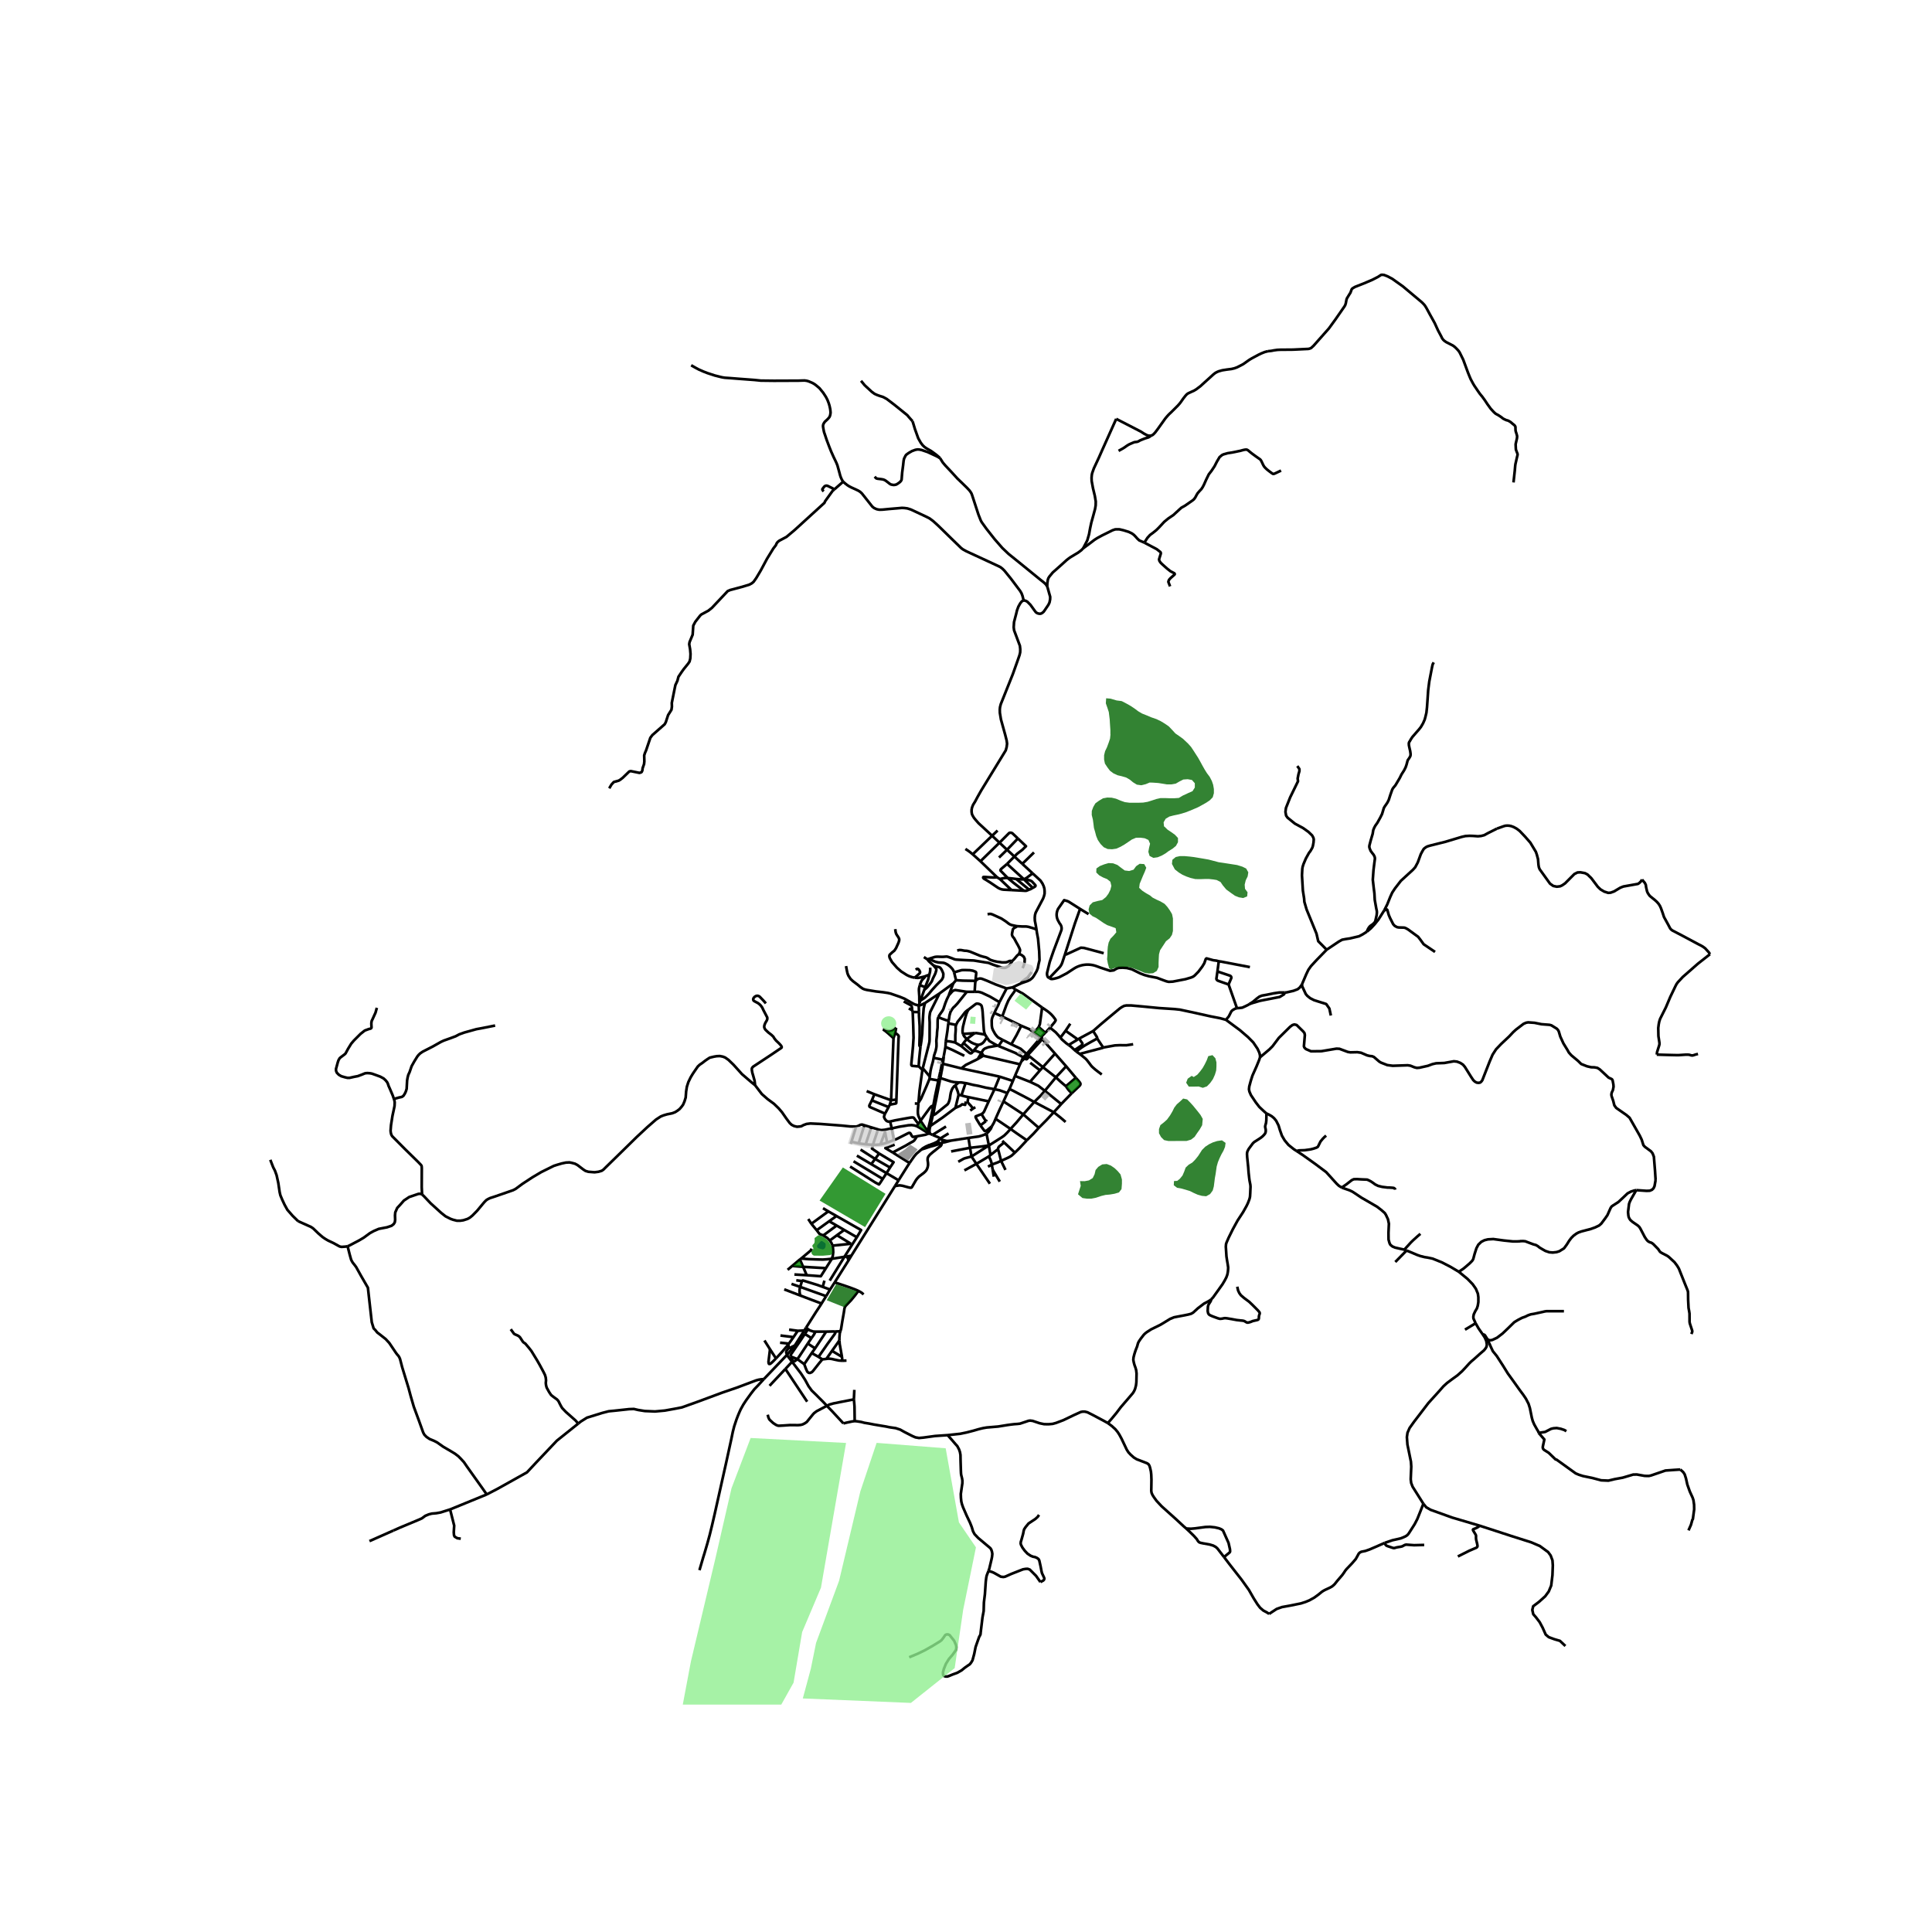 <svg xmlns="http://www.w3.org/2000/svg" width="960" height="960" viewBox="0 0 720 720"><defs><style>*{stroke-linejoin:round;stroke-linecap:butt}</style></defs><g id="figure_1"><path id="patch_1" d="M0 720h720V0H0z" style="fill:#fff"/><g id="axes_1"><path id="patch_2" d="M90 635.245h558V91.955H90z" style="fill:#fff"/><g id="LineCollection_1"><path d="m317.29 467.943-1.052 1.735M317.29 467.943l16.253-25.95M317.29 467.943l-.686.132-.963.166M316.238 469.678l-5.168 8.228M316.238 469.678l-.597-1.437M293.24 504.958l.153-.152M293.24 504.958l1.952 2.546M284.648 513.964l2.638-2.756 5.953-6.25M377.32 367.97l1.142.83M377.32 367.97l-2.182.397M377.32 367.97l3.27-1.541M375.138 368.367l-2.668 5.105M364.382 364.833l.736-.176.573.04.466.145 1.676.651 3.176 1.368 4.129 1.506M389.55 384.87l.646-.69.03-.031.566-.606.524-.56M388.366 375.483l1.96 1.327.718.56.726.665.69.754.677.886.145.242.112.174.015.185-.1.191-.338.529-1.12 1.343-.535.644M395.16 386.726l-.259-.35-.154-.228-1.303-1.437-2.128-1.728M380.126 396.63l-1.875 4.333M380.126 396.63l.565-1.19M380.126 396.63l-13.695-3.183M354.376 425.075l6.543-1.003M354.376 425.075l-.856.096-.538.03-.221-.012-.256-.047-.738-.195-.725-.178M351.043 425.841l1.027-.153 2.306-.613M380.59 366.429l2.333-.812.938-.46.823-.67.423-.549.315-.481.904-1.552.42-1.06.295-1.538.348-1.46-.108-3.278-.432-4.744-.398-2.107-.19-1.356M384.825 325.472l2.958 2.73.726 1.094.45.988.252.88.088 1.016-.016.894-.207.85-.347.948-2.222 4.197-.546 1.049-.246.875-.093.999.039 1.121.277 1.382.323 1.867" clip-path="url(#p527ef6404e)" style="fill:none;stroke:#000"/><path d="m379 345.161 1.892.109 1.654.014.792.138 2.007.608.916.332M407.387 384.233l2.685-2.365 2.7-2.272 3.007-2.504 1.576-1.302.723-.485.854-.449.892-.159 1.769.014 4.014.355 6.368.615 5.715.37 1.992.21 5.714 1.222 5.669 1.266 3.614.702 2.192.6M469.576 394.03l-.015-.752-.23-.94-.693-1.506-1.569-2.33-1.969-1.996-3.022-2.598-5.207-3.856M460.978 375.71l-.754.232-.792.463-.37.296-.207.268-.938 1.845-1.046 1.238M471.968 414.948l-.392-.325-.661-.594-1.616-1.52-1.307-1.693-1.8-2.69-.569-1.318-.169-.84.108-1.07.569-2.113.615-1.939 1.554-3.487.97-2.388.306-.94M616.996 439.757l-.23-3.574-.416-5.122-.492-1.26-.584-.737-2.277-1.679-.554-.622-.63-2.026-.724-1.52-3.799-6.67-1.215-1.042-3.768-2.619-.693-.97-.415-1.664-.63-1.837-.062-.55.123-.652.461-.998.231-1.245-.077-.94-.292-1.49-.246-.362-1.246-.593-3.276-3.054-.893-.565-1.122-.202-1.17-.03-1.538-.346-2.192-.862-1.154-1.135-2.553-2.134-.907-1.028-.484-.883-1.54-2.51-1.152-2.526-.57-1.925-.284-.528-.438-.484-2.016-1.252-.707-.195-2.992-.232-2.607-.521-2.377-.167-.777.138-.938.412-2.845 2.171-1.016.926-1.507 1.607-2.984 2.807-1.892 1.983-1.292 1.997-1.115 2.604-2.715 6.932-.415.557-.454.332-.6.073-.63-.087-.67-.369-.592-.557-.846-1.273-2.284-3.654-.708-.84-1.015-.665-1.23-.463-1.154-.13-3.553.636-3.062.116-1.4.319-1.66.622-3.185.709-.938.072-.907-.231-1.477-.594-1-.159-5.614.188-2.015-.26-2.369-.927-.646-.39-1.954-1.693-.676-.29-.877-.086-.985-.232-2.276-.984-1.354-.203-2.63.058-.908-.145-3.153-1.172-1.107-.057-5.6.94-3.876.043-1.907-.824-.539-.521-.215-.506.354-4.197-.139-.738-.46-.594-2.477-2.43-.846-.189-.708.217-.892.666-4.184 4.124-2.338 3.111-1.215 1.216-3.446 2.909M524.182 466.035l1.938.781 1.953.84 1.278.448 1.569.39 1.06.16 1.923.405 3.446 1.39 3.215 1.663 3.102 1.845M549.923 493.136l-.807-1.765-.054-.63.162-.904.553-1.18.631-1.07.315-.99.216-1.361v-1.809l-.185-1.338-.74-1.792-1.183-1.696-1.93-1.989-3.235-2.655" clip-path="url(#p527ef6404e)" style="fill:none;stroke:#000"/><path d="m609.782 443.534-.846.16-1.076.347-1.308.694-1.508 1.433-1.937 1.809-2.047 1.316-.46.333-.37.55-.446.998-.738 1.665-.785 1.142-1.523 2.04-.8.695-1.446.695-1.599.578-3.569.941-1.061.376-.8.434-1.061.782-.846.853-.785 1.042-.876 1.404-1.031 1.403-1.723 1.071-1.046.333-1.446.16-1.254-.102-1.468-.492-1.046-.593-1.123-.666-.661-.535-.693-.406-.923-.246-2.122-.795-.939-.362-.815-.072-.984.014-.139.058-1.184.058h-1.477l-3.353-.348-3.954-.535-2.014.116-1.292.319-1.17.593-1.107 1.056-.708 1.33-.676 2.114-.523 1.953-.339.564-.277.304-.784.774-1.085.934-1.114.94-1.76 1.194M530.444 560.406l1.075 1.312 1.646.955 8.012 2.883 10.208 3.013M583.376 613.418l-2.028-1.92-2.034-.595-2.14-.783-1.139-.968-1.138-2.55-1.104-2.068-1.336-1.756-1.053-1.213-.356-1.591.325-1.376 2.168-1.633 2.31-2.076 1.322-1.799.92-2.219.457-3.842.141-3.626-.134-1.912-.679-1.81-.936-1.266-3.075-2.253-3.216-1.38-7.414-2.357-11.852-3.856" clip-path="url(#p527ef6404e)" style="fill:none;stroke:#000"/><path d="m543.302 580.05 4.23-2.12 2.691-1.158.285-.246.123-.34-.115-.774-.404-1.656-.05-.51-.008-.402.023-.361-.05-.373-.134-.26-.9-1.487-.077-.275.092-.174.377-.159.462-.166.684-.325.677-.456.177-.239M376.885 389.179l-3.203-1.624M380.595 382.268l-1.763 3.508-1.947 3.403M382.6 392.783l-2.238-1.943-.512-.25-2.965-1.411M428.893 162.354l-.39.026-.542-.027-.506-.163-1.007-.525-1.31-.838-9.16-4.722M403.661 204.344l1.535-2.956.661-2.287.385-2.156.455-2.14.702-2.53.692-2.553.235-1.396.03-1.434-.345-2.091-.692-2.884-.485-2.652-.04-1.212.101-1.133.147-.659.607-1.708 1.927-4.136 1.038-2.356 5.364-11.956" clip-path="url(#p527ef6404e)" style="fill:none;stroke:#000"/><path d="m426.453 202.213-1.876-.817-.708-.652-.677-.767-.622-.644-.754-.55-1.17-.564-1.945-.601-1.492-.348-1.207-.007-.393.015-.976.325-1.362.68-2.538 1.252-1.83.992-1.046.673-1.838 1.404-2.358 1.74M390.277 218.527l.024-1.162.212-1.383.2-.54.389-.611 1.226-1.477 3.485-3.094 1.669-1.52.757-.589.62-.445 1.58-.955 1.311-.782 1.227-.92.684-.705M350.29 170.7l.381.578.665 1.068.954 1.129 2.323 2.467 2.164 2.378 1.942 1.864 1.63 1.592.954 1.02.527.735.216.398.208.532 2.376 7.284.815 2.07.256.535.317.489 1.584 2.2 3.023 3.839 2.892 3.318 2.319 2.207 4.549 3.67 7.356 5.99.833.651.6.5.532.511.57.802" clip-path="url(#p527ef6404e)" style="fill:none;stroke:#000"/><path d="m381.46 223.748.685.114.696.362 1.178 1.185 1.68 2.325.364.456.475.315.447.15.555.081.409-.072.441-.222.535-.444.383-.538 1.405-2.073.408-.862.23-1.166.024-.933-1.098-3.899M373.506 378.824l-.57-.255-1.21-.544-1.159-.506" clip-path="url(#p527ef6404e)" style="fill:none;stroke:#000"/><path d="m373.682 387.555-1.742-.947-.554-.58-.557-.732-.767-1.379-.322-.812-.128-.876-.041-1.866.077-.608.204-.699.715-1.537M372.47 373.472l-.48 1.144-.538.99-.885 1.913M388.245 386.165l1.304-1.294M388.245 386.165l-.423.431M388.245 386.165l.046.956M383.055 393.181l.6.484M383.055 393.181l-.456-.398M383.055 393.181l4.806-5.275.276-.387.154-.398M383.055 393.181l-1.187 1.132M380.69 395.44l.584-.471.594-.656" clip-path="url(#p527ef6404e)" style="fill:none;stroke:#000"/><path d="m381.334 394.024-.43.846-.071.19-.142.38M350.621 424.565l-.254-.243M350.621 424.565h-.293l-.273.1-.218.183-.135.245M351.042 424.77l-.194-.133-.227-.072M351.043 425.841l.097-.09.119-.243.023-.265-.075-.257-.165-.217M349.702 425.093l-.408.396-1.233.595-2.297.882M349.702 425.093l-.028.32.115.301.236.231.114.043M350.939 425.938l.104-.097M333.543 441.993l1.119-.159.5-.08.408.029.807.123 2.085.565.665.144.253.014.216-.028.123-.05.18-.232.743-1.292.704-1.208.422-.579.708-.77 1.892-1.44.646-.644.393-.58.307-.81.154-.802-.023-.796-.147-.999.02-.672.057-.287.193-.415.561-.698 1.042-.898 1.035-.814 1.295-1.038.65-.488.159-.192.1-.21.1-.21.029-.539M350.939 425.938l-.257.112M343.445 428.333l.647-.174.472-.144.954-.326 1.211-.398 1.154-.293 1.361-.42.77-.199.294-.126.374-.203" clip-path="url(#p527ef6404e)" style="fill:none;stroke:#000"/><path d="m350.14 425.988.201.076.341-.014M343.445 428.333l.492-.415 1.196-.697.63-.255M345.764 426.966l2.28-.542 1.031-.207.634-.08.43-.149M378.224 429.548l-4.004-3.768M373.07 432.623l2.347-1.063.853-.427.739-.463 1.215-1.122M382.669 424.954l-2.76 2.945-1.685 1.65M338.969 433.434l.669-1.004 1.008-1.42.823-.991 1.976-1.686M369.618 434.012l.331 1.939M368.18 434.772l.692-.34.746-.42M373.07 432.623l-1.368.616-2.084.773M368.526 430.948l.69 1.49.27.837.132.737M296.207 501.42l-2.814 3.386M296.207 501.42l3.546-5.585M293.993 502.238l.253.079.362-.123 1.6-.774M388.366 375.483l-7.078-5.135-2.826-1.548" clip-path="url(#p527ef6404e)" style="fill:none;stroke:#000"/><path d="m373.506 378.824 1.494-4.129.778-1.814.915-1.512 1.231-1.69.538-.879M360.3 369.627l2.921-.012M353.567 380.352l.275-1.939.378-1.3.525-.872.506-.713.545-.486.965-1.012 3.539-4.403" clip-path="url(#p527ef6404e)" style="fill:none;stroke:#000"/><path d="m353.638 370.865 1.34-1.484.496-.284.557-.14 4.269.67M355.272 366.464l-1.257 3.28-.233.59-.144.531M349.694 379.06l.362-.687.58-.865.5-.68.42-.745.743-2.231.583-1.456.756-1.53M363.221 369.615l1.382.003.646.137.673.217 3.003 1.418 3.545 2.082M387.1 382.766l.433-1.106.833-6.177M380.595 382.268l-.948-.452-.731-.349-.742-.364-.044-.021-.786-.384-1.6-.781-1.362-.665-.876-.428M367.104 385.562l.708 1.109M360.947 376.213l2.671-2.04.347-.149.415.011.512.105.484.239.335.307.161.359.204 1.02.115 1.013.45 6.663.141.884.232.727.09.21" clip-path="url(#p527ef6404e)" style="fill:none;stroke:#000"/><path d="m363.248 384.993.56-.005.959.157 1.184.207 1.153.21M371.735 389.66l.382.16M365.72 392.415l.598-1.018.296-.333.458-.326 1.246-.47 3.417-.607" clip-path="url(#p527ef6404e)" style="fill:none;stroke:#000"/><path d="m367.812 386.67.733 1.073.3.295 2.01 1.16.88.463M393.175 392.656l-4.515 5.04M393.175 392.656l4.153 4.718M388.291 387.12l.126.143.85.964.065.075.088.101.06.07.438.504.14.162.189.212 2.928 3.305M366.431 393.447l-2.045 1.228M365.72 392.415l.488.459.223.573M364.386 394.675l1.334-2.26M358.254 398.151l1.66-1.277 2.243-1.107 2.23-1.092M351.02 396.366l.33.058M351.02 396.366l-.056.308-.197 1.081-.11.592-.223.99M351.356 394.947l-.219.937-.118.482M397.328 397.374l3.6 4.293M397.328 397.374l-3.83 4.109M388.66 397.696l-1.08 1.182M388.66 397.696l-5.004-4.03M388.66 397.696l4.838 3.787M358.254 398.151l-6.904-1.727M358.254 398.151l14.277 3.077M378.251 400.963l-.768 1.875M378.251 400.963l5.618 2.197M372.531 401.228l4.952 1.61M372.531 401.228l-1.907 4.688M393.498 401.483l-4.118 5.033M397.24 404.819l-1.581-1.347-.432-.368-1.73-1.621M383.869 403.16l3.71-4.282M389.38 406.516l-2.418-1.873-3.093-1.483M377.483 402.838l-1.279 3.019M376.204 405.857l-.814 1.5M385.438 410.675l-2.565-1.4-1.777-.94-1.557-.8-2.162-1.143-1.173-.535M395.482 411.439l-4.361-3.538-1.74-1.385M385.438 410.675l2.421-2.402 1.521-1.757M373.977 410.471l1.413-3.113M373.977 410.471l7.377 4.817M371.022 416.937l1.395-3.147 1.56-3.319M385.438 410.675l7.268 3.824M385.438 410.675l-4.084 4.613M395.482 411.439l3.923-4.016M392.706 414.5l2.13-2.323.646-.738M381.354 415.288l5.764 5.018M376.608 420.721l2.254-2.473 2.492-2.96M371.022 416.937l5.586 3.784M369.625 419.76l.787-1.378.61-1.445M382.669 424.954l2.538-2.518 1.911-2.13M392.706 414.5l-2.677 2.88-2.91 2.926M382.669 424.954l-3.734-2.572-1.017-.725-1.31-.936M368.525 426.886l4.784-3.024.923-.658 1.138-1.108 1.238-1.375M367.633 422.402l.892 4.484M360.92 424.072l3.834-.537 1.018-.288 1.095-.377.766-.468" clip-path="url(#p527ef6404e)" style="fill:none;stroke:#000"/><path d="m369.625 419.76-.355.865-.98 1.285-.657.492M360.92 424.072l.576 3.688M368.525 426.886l.587 3.563M368.525 426.886l-6.472 4.108M361.496 427.76l4.312-.493 2.717-.381M361.496 427.76l-7.039 1.342M361.496 427.76l.557 3.234M371.934 428.256l-2.822 2.193M373.07 432.623l-.787-3.138-.35-1.229M374.22 425.78l-1.265.997-.623.5-.295.442-.103.537M369.112 430.449l-.586.499M362.053 430.994l1.817 2.738M357.116 432.961l1.461-.822.588-.333.577-.199 2.311-.613M368.526 430.948l-4.656 2.784M363.87 433.732l5.04 7.401M363.87 433.732l-4.47 2.435M370.367 438.513l-.418-2.562M356.29 365.306l-1.018 1.158M363.538 365.588l-1.073-.071-3.609-.063-2.565-.148M355.573 362.387l.333 1.355.385 1.564M342.389 374.739l-1.586-.453-1.358-.751-2.37-1.353-1.652-.676-3.541-1.228-1.027-.234-1.677-.252-2.699-.304-3.476-.572-.862-.224-.569-.225-.892-.607-1.062-.89-1.737-1.31-.885-.818-.792-1.201-.37-.897-.245-1.13-.288-1.589M350.126 370.233l5.146-3.77M350.126 370.233l-5.362 3.534M343.893 398.095l2.306-9.028.161-.734.073-.956.025-6.357-.09-1.79.061-.705.125-.894.13-.54.27-.525 3.172-6.333M343.036 390.082l.36-2.32.283-2.576.124-2.627.211-4.055.209-2.7.289-1.229.252-.808" clip-path="url(#p527ef6404e)" style="fill:none;stroke:#000"/><path d="m342.389 374.739.31-.042.83-.289 1.235-.64M342.389 374.739l.296-.916M342.389 374.739l.087 2.448M332.68 429.5l6.289 3.934M341.753 423.456l-.638.992-.408.571-.407.333-1.246.68-1.454.861-4.92 2.608" clip-path="url(#p527ef6404e)" style="fill:none;stroke:#000"/><path d="m333.413 426.564-3.46 1.3 2.728 1.637M357.232 408.022l-1.182 4.857M356.031 404.476l.844 2.144.198.665.16.737M358.293 408.232l-.447-.117-.614-.093M358.293 408.232l1.545-4.58M360.874 408.86l-1.218-.252-1.363-.376M368.464 410.446l2.16-4.53M368.464 410.446l-7.59-1.586M365.782 415.197l.36-.256.33-.315.246-.335 1.746-3.845M348.394 412.005l-.584.049M348.394 412.005l.38-1.757 1.464-7.477M347.636 415.637l.277-.916.481-2.716M343.058 417.663l3.337-4.596.665-.753.383-.172.367-.088M347.81 412.054l-.51 2.617-.271 1.251M349.702 402.656l-1.204 5.727-.688 3.671M346.7 419.62l4.713-3.24 4.637-3.501M359.95 410.51l-.265 1.24-1.116-.21-.708.548-1.81.79M347.029 415.922l.607-.285M347.029 415.922l-.315 1.454-.639 2.656-.415 1.536M343.058 417.663l-.824 1.183M343.058 417.663l2.602 3.905M342.268 411.277l-.214 2.542.014 1.056.077.536.122.462.791 1.79M356.031 404.476l-.43.304-.596.748-.356.749-.306.936-.173.919-.176 1.269-.204.757-.299.839-.363.547-4.554 3.673-.938.42M347.636 415.637l-.935 3.982M341.615 419.673l.619-.827M345.505 422.002l-.734-.42-.656-.426-1.247-.789-1.253-.694M332.31 420.527l2.913-.638 2.077-.325 1.192-.203 1.254-.072.908.101.96.283M357.247 403.405l-1.216 1.071M350.449 401.774l2.739.876 1.14.36 1.128.247 1.791.148M359.838 403.651l-1.62-.254-.97.008M370.624 405.916l-3.237-.576-2.751-.665-2.024-.376-2.317-.576-.457-.072M375.39 407.358l-2.799-1.026-1.967-.416M345.66 421.568l-.155.434M345.66 421.568l.453.725M345.505 422.002l.608.291M346.649 422.574l-.381-.208M346.649 422.574l.888.37" clip-path="url(#p527ef6404e)" style="fill:none;stroke:#000"/><path d="m346.649 422.574-.212-.619-.046-.46.065-.831.245-1.045M346.268 422.366l-1.377.52-3.138.57M333.116 424.838l1.054-.368 4.096-2.073.43-.192.22-.022.165.026.126.086.196.257.143.293.223.416.208.26.222.167.316-.014 1.238-.218M385.161 384.705l-.634-.461-.731-.58-.284-.159-2.917-1.237M319.08 419.832l-2.23-.044-3.169-.318-7.921-.608-3.754-.173-1.414.173-1.154.42-.8.434-.616.101-1 .087-1.092-.26-.907-.463-.692-.637-1.246-1.664-1.661-2.388-1.246-1.461-1.723-1.665-2.415-1.78-2.123-1.866-.984-1.274-1.523-2.01M157.29 445.144l.7.648 2.507 2.647 3.95 3.582 1.6 1.266 1.887.951.9.322 1.43.362 1.212.01 1.192-.173 1.569-.503.896-.502.958-.785 1.73-1.766 2.277-2.742.457-.525.677-.676.523-.34.842-.416 1.977-.648 5.672-1.964.923-.315.96-.488 2.643-1.95 3.66-2.394 3.277-1.94 4.676-2.315 1.208-.39 1.788-.521 1.519-.319 1.323-.065.853.163 1.208.326.915.488 2.207 1.678.804.518 1.073.322 2.3.18 1.457-.187 1.196-.355.65-.438.803-.8 11.598-11.355 3.946-3.679 3.246-2.829.953-.622.784-.507 1.016-.42 1.369-.405 1.092-.216.876-.188 1.077-.42.892-.579.754-.58.738-.867.539-.738.523-1.216.446-1.447.17-2.272.276-1.765.554-1.722.838-1.736.792-1.318.554-.824.584-.847.754-1.085.754-.702.93-.622.97-.76 1.007-.702.816-.514 1.591-.376.985-.166 1.176-.05 1.139.23.83.326 1.23.869 1.862 1.794 3.169 3.517 3.43 2.951 1.46 1.187M285.425 373.937l-.996-1.14-1.346-1.396-.42-.231-.422-.084-.442.066-.5.275-.404.412-.2.46.011.25.058.198.135.221.48.286 1.088.568.62.477.476.485.512.745.466.992.591 1.12.523 1 .285.564.008.564-.185.514-.538.905-.316.766-.107.492.015.456.216.514.277.39 1.046.985 1.153.89.685.658.423.702.615.767.977.92.569.6.315.383.177.319.054.23-.077.21-4.145 2.808-2.923 1.925-3.538 2.337-.307.347-.154.333v.506l.176 1.02.377 1.289.47 1.692.207 1.708M129.537 464.443l-.769.13-1.484.106-.611-.12-.42-.203-1.968-1.092-2-.94-1.008-.587-1.046-.709-1.6-1.374-1.968-1.896-.827-.55-.935-.408-3.814-1.712M100.73 432.23l1.09 2.803.638 1.223.622 1.715.631 2.879.5 3.393.273 1.194.642 1.541.927 1.993 1.035 1.878 1.93 2.214 2.069 2.025M524.182 466.035l-.83-.333M524.182 466.035l-4.2 4.276M428.893 162.354l.401-.122.28-.158.26-.212.316-.316.391-.43.992-1.322 2.683-3.76.624-.754.477-.542.477-.49.643-.593 1.707-1.697.804-.806.674-.764.435-.56.928-1.333.738-.932.255-.296.273-.29.319-.249.277-.172 1.384-.637.685-.303.888-.53.813-.617.725-.54 1.543-1.412 2.545-2.29.707-.65.696-.55.573-.331.744-.326 1.362-.381 1.674-.26 1.734-.222 1.108-.26.96-.352 1.378-.693.997-.533 1.1-.782.312-.216.633-.455.58-.364.59-.346 2.471-1.324 1.05-.5 1.189-.477.698-.19.6-.143" clip-path="url(#p527ef6404e)" style="fill:none;stroke:#000"/><path d="m564.036 179.793.477-4.368.162-1.875.08-.578.589-2.602.148-.58.079-.444-.075-.32-.18-.453-.387-1.04-.046-.823-.05-1.084.046-.327.43-1.859.062-.5.013-.403-.07-.298-.14-.535-.253-.76-.115-.493-.04-.807.009-.476-.138-.372-.287-.36-.614-.478-.726-.626-.535-.344-.565-.278-.562-.134-.596-.275-.588-.3-.7-.558-.52-.347-.691-.446-.548-.287-.408-.25-.617-.56-1.158-1.273-1.234-1.704-.94-1.424-.929-1.283-.934-1.143-.777-1.111-1.273-1.882-.5-.843-.865-1.614-.448-1.06-.552-1.372-1.769-4.791-1.35-2.736-.391-.573-.589-.646-.765-.757-.696-.536-2.612-1.344-.618-.441-.462-.436-.369-.509-.35-.729-1.192-2.233-1.22-2.677-.566-1.034-1.129-2.024-1.407-2.595-.335-.548-.316-.476-.397-.444-.475-.488-.427-.393-6.838-5.725-3.937-2.804-1.784-.938-1.239-.485-.54-.058-.313-.021-.317.06-.749.487-.524.319-.933.48-1.026.528-3.089 1.314-3.381 1.337-.776.456-.307.237-.18.275-.43 1.196-.375.57-.713 1.17-.228.368-.174.545-.227 1.245-.206.665-.301.545-3.315 4.78-2.484 3.42-5.736 6.48-.863.79-.184.097-.327.127-.287.086-.396.067-.464.014-5.125.243-4.738.04-1.08.048-.72.1-.56.076-.899.176-.632.076-.653.052M416.855 168.025l1.569-.872.682-.43.645-.464.553-.365.489-.28.5-.227.808-.347.403-.165.18-.066.26-.058.37-.035.386-.045.287-.083.297-.122.492-.288.26-.123.91-.37.804-.311.753-.227.512-.16.343-.182.347-.258.188-.193M483.184 428.932l2.297 1.506 4.692 3.343 4.076 3.053 2.892 3.198.984 1.086.846.795 1.046.666" clip-path="url(#p527ef6404e)" style="fill:none;stroke:#000"/><path d="m523.351 465.702-1.83-.39-1.615-.377-.97-.405-.584-.463-.284-.293-.254-.568-.338-1.237-.031-2.503.154-3.43-.34-1.65-.768-1.649-.446-.694-1.261-1.1-1.57-1.216-5.89-3.415-2.477-1.664-.861-.55-1.015-.491-1.216-.42-1.738-.608M519.937 443.36l-.047-.303-.43-.333-.646-.087-1.138-.072h-.585l-1.108-.145-.846-.101-1.553-.377-1.123-.55-.723-.55-.892-.592-.677-.348-.661-.29-.877-.043-1.139-.043-1.707-.102-1.26.03-.77.361-1.984 1.549-1.754 1.215M549.923 493.136l-3.96 2.388M552.577 497.3l-1.561-2.24-1.093-1.924M552.577 497.3l.746 1.14.577 1.33.208 1.288-.116.803-.346.615-.592.745-1.569 1.346-2.277 2.047-.884.738-.792.774-1.508 1.665-1.138 1.215-1.754 1.562-1.845 1.332-2.015 1.504-1.339 1.216-1.615 1.837-4 4.413-3.044 3.98-2.308 3.009-1.661 2.33-.77 1.764-.23 1.62.2 2.764 1.308 6.381.122 1.866-.122 2.735-.078 1.982.17 1.375.538 1.389 4.001 6.341M516.014 574.993l2.892-.984 1.854-.412 1.26-.297.986-.39.837-.391.6-.398.5-.565 1.508-2.358.777-1.23.961-1.859 1.162-2.893 1.093-2.81M369.734 311.456l-5.06-4.675-1.18-1.35-.53-.661-.514-.858-.254-.597-.11-.793.002-.733.144-.794.408-1.058.739-1.19.862-1.628 1.37-2.435 8.612-14.08.594-.973.338-1.252.154-1.237-.16-1.174-.544-2.158-1.576-5.676-.407-2.481-.025-1.253.09-.885.271-1.072 4.477-11.182 1.747-4.903.775-2.234.236-1.037.025-1.16-.134-1.259-1.053-2.816-1.105-2.943-.146-1.114.12-1.96.849-3.258.267-1.129.51-1.371.666-1.197.596-.758.671-.374M314.208 179.518l.775.657.74.586.677.44.846.445 1.68.756.931.449.68.42.674.625 3.838 4.856.634.536.819.391.439.137.734.134 1.158-.022 2.564-.246 3.15-.264 1.565-.141.953.05 1.093.146 1.292.405 2.457 1.143 3.103 1.458 1.416.717 1.365 1.02 1.884 1.719 4.941 4.827 3.58 3.481.66.495 1.333.732 11.851 5.486.827.423.754.59.715.72 2.365 2.912 3.469 4.61.523.89.345.912.293 1.144.128.59M215.497 530.526l.99-.791 2.263-1.414 5.715-1.768 2.379-.613 2.263-.217 5.358-.581 1.753-.058 1.615.376 2.446.39 3.83.16 3.66-.333 3.77-.68 2.584-.507 5.752-2.054 9.245-3.43 5.537-1.894 7.153-2.692.946-.246.892-.144 1-.066" clip-path="url(#p527ef6404e)" style="fill:none;stroke:#000"/><path d="m260.668 585.159.115-.393 1.346-4.586.37-1.172 1.099-3.748.87-3.168.883-3.603.962-4.145 2.192-9.802 2.122-9.477 1.939-8.876.53-2.576.53-2.083.832-2.51.469-1.23.5-1.215.592-1.325.984-1.78 1.077-1.642 1.792-2.481 1.284-1.65 1.462-1.518 2.03-2.215M308.153 523.907l1.93 1.987 2.306 2.489 1.923 2.083M318.52 529.598l-1.024.152-.892.195-.984.203-1.308.318M181.39 556.932l3.951-2.056 11.047-6.17 3.299-3.535 7.825-8.262 7.985-6.383M190.334 495.365l1.196 1.649.156.13.188.107 1.18.523.457.322.303.318 1.035 1.588.261.271.68.463 1.341 1.583.923 1.183 2.067 3.384 1.042 1.819 1.37 2.55.576 1.172.273.952.107 1.005-.084.995.065.678.143.662.15.461.892 1.617.734 1.082.85.68 1.311.948.396.419.266.387.28.583.543 1.056.465.778 1.407 1.472 1.662 1.472 1.869 1.65 1.06 1.202M181.39 556.932l-13.655 5.593M129.537 464.443l.793 3.133.515 1.838.23.477.347.608.842 1.067.465.633 1.792 3.22 2.592 4.485.338 3.053 1.096 9.789.7 2.311.6.59.742.925 1.1.843 2.065 1.629 1.311 1.425 2.527 3.747.458.597.434.477.32.518.276.633.808 3.093 1.192 3.903 1.177 3.848.784 2.93 1.177 4.044 1.884 5.108 1.615 4.503.446.82.788.808 1.185.792 1.638.68 1.096.56 2.33 1.64 2.704 1.581 1.665 1.008 1.246.948.93.94 1.146 1.244 1.1 1.607 2.907 4.087 2.796 3.924 1.696 2.423M146.65 570.357l2.367-1.05 6.904-2.886 1.304-.577 1.266-.938 1.304-.542 1.112-.288 1.688-.145 1.612-.288 3.528-1.118M171.722 573.424l-1.292-.174-.985-.579-.246-.52-.092-1.1.154-2.517-1.526-6.01M402.158 387.074l1.204-.67 2.28-1.223 1.745-.948M408.818 386.922l.046-.188-.05-.196-.133-.241-1.294-2.064M400.459 391.317l.564-.347 1.611-1.086.462-.346.254-.334.052-.179-.036-.214-1.208-1.737M401.67 387.376l.054-.034.434-.268M381.334 394.024l.534.29M372.117 389.82l6.24 2.573 2.917 1.599.06.032M381.334 394.024l1.265-1.241M387.822 386.596l-1.102 1.4-4.12 4.787M389.55 384.87l-2.45-2.104M385.161 384.705l1.014-.9.083-.075.3-.294.542-.67M400.929 401.667l-3.689 3.152M399.405 407.423l2.745-2.611.362-.398.115-.24.038-.31-.177-.377-.369-.47-1.19-1.35M342.987 372.888l1.496-4.066M342.987 372.888l-.302.935M347.884 359.786l.853.36 1.05.228.376.112.292.235.293.377.245.433.397.869.173.532-.073 1.129-.216.517-.23.427-.27.333-.303.286-1.527 1.538-1.607 1.772-1.112 1.331-.803.821-.85.79-.754.502-.83.51M344.78 367.885l-.297.937M344.78 367.885l-2.004-.76M346.318 363.29l-.442 1.83-1.096 2.765M346.643 360.61l.027.878-.08.728-.272 1.074M344.784 363.84l.685-.296.849-.254M342.776 367.125l.13-.394.436-1.037.293-.48.956-.99.193-.383M340.86 364.351l1.201.097.68-.11 1.142-.25.9-.247" clip-path="url(#p527ef6404e)" style="fill:none;stroke:#000"/><path d="m333.63 346.254.136 1.027.192.68.423.728.225.286.414.723.073.293.02.325-.097.482-.215.618-.485 1.067-.392.869-.62.926-.826.666-.742.687-.177.188-.099.202-.024.272.008.228.157.561.813 1.44 1.833 2.102 1.553 1.382 2.12 1.353.85.412 1.057.367 1.034.213M341.253 361.406l.408-.304.285-.066.196.087.257.21.27.423.172.326.054.246-.065.213-.177.25-.934.857-.858.703M342.362 397.355l1.383 1.375M343.036 390.082l-.09.803-.169 1.546-.247 2.43-.168 2.494M340.139 377.13l.09 2.263.1 2.75.122 4.62-.203 3.17-.304 3.285-.304 3.055-.025.554.044.143.095.136.169.112.407.029 1.502.137.53-.03M343.745 398.73l.148-.635M342.3 410.901l.366-4.372 1.08-7.8" clip-path="url(#p527ef6404e)" style="fill:none;stroke:#000"/><path d="m342.476 377.187.001 1.317.249 3.898.009 3.396-.102 3.667.047.297.15.218.206.102M345.595 357.52l.555.72 1.734 1.546M344.483 368.822l.674-.51.615-.64.853-1.068.627-.882.416-1.064.634-1.288.304-.666.334-1.143-.004-.293-.077-.286-.318-.445-.657-.75M345.595 357.52l.5-.157M345.595 357.52l-1.29-.854M376.99 358.395l.01.131-.041.13-.4.55-.662.788-.688.417-.354.195-.377.094h-.576l-.597-.084-.757-.278-2.427-.814-1.75-.698-1.484-.22-3.96-.652-2.92-.127-2.084-.112-1.565-.094-.515-.083-.52-.195-.656-.272-1.37-.48-.496-.11-.403.03-.916.072-.911-.007-1.273-.04-.804.065-1.526.47-.874.292" clip-path="url(#p527ef6404e)" style="fill:none;stroke:#000"/><path d="m355.573 362.387-.18-.507-.388-.673-.435-.507-.565-.572-.796-.597-.961-.52-.608-.196-1.015-.073-.92-.061-1.141-.271-.839-.369-1.63-.678M363.538 365.588l.844-.755M363.538 365.588l.06-.832M363.221 369.615l.194-3.047.123-.98M364.382 364.833l-.784-.077M376.99 358.395l-.043-.126-.123-.12-.048-.027-.081-.016-.242-.008-.277.062-.314.12-.492.229-.496.125-1.384.03-.877-.135-1.042-.123-1.177-.271-1.119-.347-.488-.247-.6-.405-.447-.231-.41-.156-1.02-.242-1.011-.3-2.65-1.093-1.141-.47-.95-.254-.431-.061-.693-.03-1.276-.238-.677-.007-.764.188M355.573 362.387l1.552-.49 1.295-.357.7-.03.774.01 1.536.045 1.116.18.976.38.204.188.062.198.013.269-.203 1.976M346.392 402.089l3.31.567M342.3 410.901l.937-1.43.754-1.735 1.336-3.063 1.065-2.584M346.5 401.214l-.047.362-.06.513M349.702 402.656l.536.115M349.702 402.656l.232-1.033M346.5 401.214l-2.607-3.12M347.948 394.222l-.278 1.4-.596 2.134-.303 1.393-.27 2.065M342.3 410.901l-.032.376M347.948 394.222l.17-.908.553-1.631.262-1.202.073-.644-.008-1.157-.046-.576.027-.593.195-1.777.043-1.07.196-1.722.016-2.149.007-.499.066-.666.192-.568M353.567 380.352l-1.127-.203-.416-.18-.842-.28-1.488-.629M353.567 380.352l-.163 1.035M355.926 388.505l2.345 1.364M356.304 381.95l-.077.246-.03.233-.058.303.004.261.027.593-.05.878-.108 1.353v2.095l-.086.593M352.483 387.995l1.191.074 1.108.189 1.144.247M358.271 389.869l.804-1.161M362.595 391.838l-.347.469-.152.135-.17.086-.201.02-.196-.048-.273-.148-1.393-1.132-1.592-1.351M364.634 389.391l-2.039 2.447M360.252 387.247l1.007.765.725.482.901.432 1.043.365.706.1M367.812 386.67l-.28.311-.848 1.263-.53.533-.528.311-.554.214-.438.09M360.252 387.247l-1.177 1.46M360.252 387.247l2.996-2.254M358.902 385.328l.175.41.215.391.229.297.731.821M356.304 381.95l.571-1.158 1.37-1.707 1.318-1.729.337-.362.498-.397.55-.384" clip-path="url(#p527ef6404e)" style="fill:none;stroke:#000"/><path d="m358.902 385.328-.081-.192-.09-.454-.02-.607.055-.648.108-.801.336-1.347.353-1.43.565-1.944.477-1.13.342-.562M358.902 385.328l2.993-.212 1.353-.123M387.822 386.596l-1.429-1.015-.3-.213-.49-.348-.404-.288-.038-.027M352.34 390.149l-.624 3.427M352.34 390.149l.143-2.154M359.386 393.464l-1.236-.599-3.148-1.55-2.663-1.166M339.94 376.512l.199.617M339.94 376.512l-1.246-.721M336.787 373.186l1.582.86.8.427.354.188.153.195.17.514.094 1.142M342.776 367.125l-.292 1.22-.035.708.062.995.088 1.288.004 1.639.082.848M319.08 419.832l-1.769 5.65M322.126 419.347l-.792-.246-.431.03-.361.1-.546.29-.37.152-.545.159M317.046 426.29l.265-.808M317.311 425.483l2.685.614M322.126 419.347l-2.13 6.75M322.126 419.347l2.592.788M322.603 426.452l-1.407-.174-1.2-.18M322.603 426.452l2.115-6.317M325.31 426.625l-1.377-.072-1.33-.1M324.718 420.135l2.5.753M327.218 420.888l-1.908 5.737M329.717 421.033l-1.207.123-.816-.116-.476-.152M328.094 426.503l-1.63.13-1.154-.008M327.633 429.882l-2.671-1.826.348-1.43M328.094 426.503l1.739-4.633M330.61 425.83l-1.331.383-1.185.29M329.833 421.87l-.116-.837M329.833 421.87l.776 3.96M330.61 425.83l2.506-.992M332.31 420.527l-1.24.224-1.353.282M332.31 420.527l.806 4.311M331.711 417.953l.357 1.441.243 1.133M384.435 362.282l-1.446 1.96-1.974 1.44-.223.289-.123.246-.078.212M362.595 391.838l.6-.188.32-.029.296.047 1.91.747M350.449 401.774l.44-2.354M350.449 401.774l-.515-.151M350.449 401.774l-.21.997M347.948 394.222l3.408.725M362.616 413.126l-.847-1.094-.72-.749-.384-.478-.038-.216.028-.422.22-1.307M362.616 413.126l.87-.507M362.616 413.126l-1.046.752M365.782 415.197l1.613 2.645M365.364 419.412l-1.376-2.24-.385-.77-.021-.093-.002-.149.013-.06.037-.069 2.152-.834M334.886 439.86l3.371-5.357.712-1.069M306.166 485.782l1.712-2.75M300.43 494.742l3.7-5.846 1.537-2.314.499-.8M298.184 482.776l4.523 1.722 3.459 1.284M292.262 480.512l5.922 2.264" clip-path="url(#p527ef6404e)" style="fill:none;stroke:#000"/><path d="m298.207 479.582-.185.704-.06.631.015.55.207 1.31M298.876 477.417l-.669 2.165M298.876 477.417l-2.129-.287M306.597 479.577l-1.945-.708-5.286-1.632-.152-.04-.16.03-.178.19M309.343 480.577l-1.465 2.455M309.343 480.577l1.727-2.671M309.343 480.577l-2.746-1M298.207 479.582l4.9 1.758 4.771 1.692M298.207 479.582l-3.242-1.11M319.91 481.062l-1.422-.594-1.754-.658-2.284-.789-3.38-1.115M319.91 481.062l.855.492.361.224.27.21.415.434" clip-path="url(#p527ef6404e)" style="fill:none;stroke:#000"/><path d="m313.185 496.122.266-.873.41-2.59.597-3.393.246-1.62.161-.522.224-.369.353-.398 1.77-1.845 1.522-1.866 1.177-1.584M313.927 507.114l-.146-1.455M313.927 507.114l1.539-.08M307.952 506.426l.645-.087.678.015.753.101 1.085.253 1.492.311 1.322.095M307.952 506.426l-1.485.174M307.952 506.426l2.114-2.994M306.467 506.6l-1.43-.94M299.715 508.372l.584 1.57.546 1.244.492.413.523.058.638-.26.416-.377 2.377-3.016 1.176-1.404M299.715 508.372l-2.57-1.873M302.506 504.242l-1.968 2.93-.823 1.2M307.89 496.262h-4.015M307.89 496.262l-4.138 6.243M311.3 496.211l-.322.011-.373-.026-2.715.066M295.192 507.504l.448-.119M295.192 507.504l-2.504 2.662M308.153 523.907l-1.378-1.47-1.823-1.81-.669-.686-1.785-1.73-1.168-1.606-1.323-2.43-1.523-2.345-3.292-4.326M302.414 498.678l.877-1.244.3-.521.284-.651M301.122 495.365l.715.448 1.246.405.792.044M300.43 494.742l.692.623M299.753 495.835l.277-.463.4-.63M305.037 505.66l-2.53-1.418M311.3 496.211l.013.369-.058.282-.289.442-2.615 3.588-3.314 4.767M302.506 504.242l1.246-1.737M297.146 506.499l-2.477-.984M301.03 500.696l-3.285 5-.6.803M295.64 507.385l.598-.141.908-.745M301.122 495.365l-1.174 1.767M312.835 499.524l-2.769 3.908M313.781 505.66l-.853-4.776-.093-1.36" clip-path="url(#p527ef6404e)" style="fill:none;stroke:#000"/><path d="m313.185 496.122-.227.748-.138 1.635.015 1.02M310.066 503.432l3.715 2.227M303.752 502.505l-2.722-1.809M301.03 500.696l1.384-2.018M293.792 501.058l.207-.332M289.186 506.245l2.107-2.271 2.5-2.916" clip-path="url(#p527ef6404e)" style="fill:none;stroke:#000"/><path d="m293.993 502.238-.131-.269-.008-.397-.062-.514M297.311 495.95l2.442-.115M297.311 495.95l-3.245-.434M295.715 498.316l.977-1.461.62-.905M295.715 498.316l-1.716 2.41M295.715 498.316l-4.864-.616M294 500.726l-3.295-.349M293.993 502.238l-.9 1.244-.108.434.115.448.293.442M284.883 499.553l2.08 3.285M286.963 502.838l.466.715 1.757 2.692" clip-path="url(#p527ef6404e)" style="fill:none;stroke:#000"/><path d="m286.963 502.838-.239 1.939-.33 2.713.077.593.138.217.338.014.462-.318.846-.796.93-.955M369.95 435.95l2.648 4.402M374.22 425.78l-.707-.608M373.07 432.623l1.643 3.373M395.16 386.726l1.945-2.594M398.25 389.443l-.991-.738-.654-.579-.746-.644-.7-.756M397.105 384.132l1.388-2.082.38-.543M378.031 319.202l2.954 2.725M378.031 319.202l-2.724 2.753M375.288 316.679l.56.507 2.183 2.016" clip-path="url(#p527ef6404e)" style="fill:none;stroke:#000"/><path d="m379.34 312.478 3.02 2.885-.576.547-.22.222-.211.212-.305.306-2.028 1.564-.989.988M381.52 331.942l-4.552-.24M383.515 331.55l-1.002.4-.486.031-.507-.039" clip-path="url(#p527ef6404e)" style="fill:none;stroke:#000"/><path d="m375.574 327.22 2.119 1.762 3.827 2.96M375.307 321.955l-2.211 1.89-.148.198-.1.17-.02.145.054.127 2.692 2.734M378.7 327.57l-1.222-.152-1.904-.199M372.624 327.58l1.32-.295.919-.113.711.047M381.6 327.694l3.277 3.184M381.6 327.694l-6.293-5.74M381.6 327.694l.182-.098M378.7 327.57l2.061.167.839-.043M384.825 325.472l-3.84-3.545M381.782 327.596l.763-.408 2.28-1.716M383.515 331.55l.515-.188.847-.484M381.782 327.596l1.606.398.596.167.562.303 1.272 1.37.081.171-.001.149-.08.141-.103.107-.339.215-.499.261M376.968 331.703l-4.344-4.122M371.586 326.942l-1.374.08-2.202-.132-.715-.058-.443-.01-.28.007-.12.025-.069.116.016.149.119.162.212.21.773.438 1.664 1.056 2.093 1.415.775.516.624.305.608.21.656.112 3.045.16M371.586 326.942l-6.194-5.983M371.586 326.942l1.038.639M371.767 309.516l-2.033 1.94M369.734 311.456l2.745 2.594M369.734 311.456l-7.227 6.924M362.507 318.38l2.885 2.579M359.78 316.376l.812.525.858.608 1.057.87M365.392 320.959l7.087-6.91M372.48 314.05l2.808 2.629M379.34 312.478l-2.053-1.943-.255-.137-.225-.053-.266-.013-.294.024-.198.114-3.57 3.58M375.288 316.679l-2.982 2.897M375.288 316.679l4.052-4.2M373.682 387.555l-1.565 2.265M402.36 392.766l-1.28-.915M410.595 400.434l-1.154-.869-1.18-.904-.927-.81-.435-.405-.442-.54-.477-.654-.715-.93-.308-.373-.365-.387-.562-.462-.842-.692-.829-.642M411.125 390.38l-.215.144-8.55 2.242M388.291 387.12l-.469-.524M340.139 377.13l2.337.057M331.711 417.953l1.805-.422 3.715-.68 1.869-.326.723-.087.353.008.22.04.188.13 1.65 2.23M329.84 415.022l-.358.908-.034.364.173.405.226.421.323.382.247.26.584.218h.316l.394-.027M329.083 383.646l.434.044.833.338.948.143.95-.134.86-.401.84-.618" clip-path="url(#p527ef6404e)" style="fill:none;stroke:#000"/><path d="m333.948 383.018-.84.618-.86.4-.95.135-.948-.143-.833-.338-.434-.044" clip-path="url(#p527ef6404e)" style="fill:none;stroke:#000"/><path d="m333.63 384.942.17-1.005.148-.92M332.978 386.897l-.898 23.123M332.978 386.897l.653-1.955M329.083 383.646l.872.587 1.008.847 1.069.955.946.862M334.063 409.781l.788-22.67.076-.851-.038-.214-.111-.177-.247-.26-.253-.21-.647-.457M334.063 409.781l-1.983.239M331.592 411.69l1.82-.361.237-.037.177-.048.135-.08.05-.074.01-.181.042-1.128M332.08 410.02l-.488 1.67M332.08 410.02l-6.216-2.227M322.973 406.622l2.89 1.171M331.153 412.578l.44-.888M331.153 412.578l-1.312 2.444M331.153 412.578l-6.238-2.505M324.915 410.073l.949-2.28M329.84 415.022l-5.664-2.47-.15-.133-.05-.199-.007-.24.946-1.907M359.075 388.708l3.52 3.13M353.404 381.387l2.9.563M352.483 387.995l.583-3.736.338-2.872M400.459 391.317l.622.534M398.25 389.443l.851.603 1.358 1.271M408.818 386.922l-.204.224-.404.25-.484.274-1.077.58-1.838 1.048-.983.6-1.087.721-.73.568-.93.664M401.67 387.376l-.524.324-.95.567-1.945 1.176M340.1 157.017l.861 2.851 1.246 3.478.942 1.654.7.92.7.665.82.557 1.603.916.769.553 1.153.85.658.55.738.688" clip-path="url(#p527ef6404e)" style="fill:none;stroke:#000"/><path d="m325.956 177.636.567.624.533.15 1.405.164.712.126.444.18.408.222.442.329 1.165.905.411.22.558.12.483.066.479-.066.447-.103.514-.297.55-.394.287-.218.237-.238.308-.426.094-.285.046-.549.06-.8.11-1.315.338-2.59.2-1.814.177-.76.535-1.07.288-.37.873-.633 1.246-.717 1.23-.452.793-.148.623.025.95.185 2.226.76 3.29 1.525 1.305.707M320.876 141.916l1.373 1.662 1.238 1.143 1.438 1.324.993.724.963.434.982.355 1.125.344.4.19 1.067.584 2.8 2.124 4.591 3.706.37.32.269.35 1.615 1.841M310.961 182.353l.582-.497 2.665-2.338" clip-path="url(#p527ef6404e)" style="fill:none;stroke:#000"/><path d="m257.572 136.127 1.654.937 1.188.633 1.896.832 1.342.514 2.7.887 2.38.597.62.128.775.118 2.008.14 3.222.254 5.807.434 2.36.24 4.893.058 9.106-.037 1.536-.05.773-.017.7.093.47.108.507.174 1.274.546.758.438.6.449 1.234 1.038 1.415 1.73 1.023 1.578.55 1.068.49 1.264.275.921.246 1.122.087.606.067.849-.1.713-.138.531-.197.42-.507.619-.5.485-.715.651-.32.489-.205.374-.114.431-.015.454.193 1.19.2.938.348.996.601 1.817 1.046 2.77.63 1.578.899 2.016.644 1.33.37.786.306.746.12.296.561 2.024.472 1.764.253.727.373.827.475.767M477.418 175.37l-2.34 1.103-.332.118-.243.021-.198-.057-.422-.281-.936-.692-.879-.708-.48-.462-.397-.43-.19-.277-.279-.496-.407-.873-.377-.75-.246-.31-.208-.171-1.346-.941-1.454-1.061-.722-.568-.866-.73-.298-.167-.232-.08-.248-.009-.287.028-.323.05-.609.138-.875.246-.75.148-1.03.223-1.347.264-1.557.237-1.603.452-.554.275-.892.753-.977 1.653-.888 1.74-1.146 1.727-.996 1.277-1.011 2.066-.754 1.712-.5.97-.523.789-.63.659-.754.868-.393.666-.461.875-.492.68-.416.355-.63.456-2.25 1.56-1.457.828-2.946 2.707-1.854 1.252-1.545 1.267-1.962 2.12-.961.955-1.238.992-1.115.818-.977 1.07-1.162 1.788M436.06 218.525l-.616-1.577-.021-.241.248-.639.515-.583 1.504-1.33.11-.184-.039-.19-.144-.151-1.435-.75-1.26-.998-1.739-1.55-.646-.628-.446-.66-.154-.564.546-1.787.108-.326.015-.311-.13-.297-1.4-1.107-4.623-2.439M310.961 182.353l-.627-.342-1.644-.821-.42-.172-.384-.033-.385.11-.291.218-.256.305-.453.602-.04.172.04.169.206.299.275.258M227.043 293.793l.839-1.412.876-.955 1.83-.507.516-.31.946-.724 2.468-2.388.562-.123 3.238.659.669-.21.2-.218.215-.557.085-.774.53-1.513.108-.991-.054-2.265.3-.94.408-.934 1.577-4.667.738-1 4.611-4.059.411-.77.866-2.642 1.245-1.986.17-1.169-.043-1.385.9-4.495.438-2.145.754-1.61.392-1.494 1.181-1.76.792-1.106 1.654-2.041.507-.77.277-1.162.08-1.68-.149-1.718-.334-1.896.138-.807 1.142-2.739.234-3.394.77-1.433 1.815-2.323.415-.383 2.63-1.419 1.308-1.045 5.89-6.257.9-.387 4.411-1.175 2.723-.822.958-.514.657-.557.977-1.379 1.67-2.804 2.356-4.396 2.354-3.836.93-1.208.33-.746.37-.478.546-.441 2.723-1.448 3.084-2.59 11.055-10.089.273-.626 2.77-3.839.686-.588M294.67 505.515l.97 1.87M299.948 497.132l-1.687 2.537-3.292 4.79-.292.44-.046.312.038.304M302.414 498.678l-2.466-1.546M311.3 496.211l1.885-.089M412.848 530.33l1.47 1.084 1.33 1.208.861 1.035.638.983.823 1.52 1.946 4.102.607.955.831.896 1.208 1.064 1.069.651 2.86 1.093 1.078.434.523.405.315.6.215.73.3 1.346.115 1.144.07 1.887-.039 2.684-.03 1.44.13.781.354.789.5.788.97 1.346 1.922 2.061 5.576 5.006 2.584 2.41 1.008.868M456.159 580.27l-.372-.488-2.092-2.72-.63-.565-.947-.506-1.346-.405-2.43-.427-.992-.21-.523-.224-.416-.47-.407-.68-.961-1.085-1.723-1.693-1.238-1.157" clip-path="url(#p527ef6404e)" style="fill:none;stroke:#000"/><path d="m456.159 580.27 2.012-1.66.192-.225.062-.267-.062-.803-.523-2.315-1.861-4.167-.2-.448-.57-.434-.907-.39-1.569-.363-1.8-.188-1.722.058-3.784.506-1.6.145-1.745-.08M353.151 534.836l4.691-.506 2.37-.492 2.63-.68 1.892-.55 1.553-.377 1.446-.246 4.261-.361 3.36-.543 1.285-.18 1.315-.153 1.231-.086.93-.109 2.146-.71 1.008-.346.638-.087.939.116 2.614.875 1.67.347 1.684.022 1.476-.138 1.246-.34 2.769-1.049 4.084-1.96 2.4-1.085.73-.13.77.007.96.239 1.962.984 3.976 2.112 1.661.92M451.403 484.216l-.516.398-.722.434-1.47.774-2.291 1.743-1.762 1.614-.769.434-1.015.268-1.407.29-2.646.498-1.277.246-1.461.6-2.984 1.824-.854.485-3.23 1.584-1.707 1.1-.585.47-.492.499-1.046 1.353-.438.63-.354.542-.285.608-.315 1.15-.57 1.447-.438 1.36-.33 1.28-.092.926.192.999.238.89.4 1.1.239.846.146 1.251-.07 3.234-.146 1.216-.346 1.316-.384.854-.447.71-.684.809-3.784 4.398-1.638 2.164-1.884 2.279-1.33 1.49M318.52 529.598l.976.101 1.476.232 1.146.304 1.754.282 1.8.355 2.46.412 2.062.34 1.276.267 2.346.34 1.677.55 1.569.883 2.953 1.505 1.138.492 1.323.23 1.646-.144 4.338-.593 4.691-.318" clip-path="url(#p527ef6404e)" style="fill:none;stroke:#000"/><path d="m368.369 585.455.302-.812.839-3.516.192-.955.115-1.085-.138-.803-.254-.788-.369-.558-1.5-1.258-3.06-2.568-1.316-1.396-.57-1.078-.46-1.54-.646-1.629-1.285-2.706-1.315-3.023-.43-1.237-.231-.984-.131-1.287-.046-1.505.315-2.214.261-1.772.008-.991-.115-.753-.339-1.389-.061-.542-.046-1.013-.054-1.758-.062-1.997-.038-2.083-.185-1.056-.338-.999-.661-1.244-.724-.796-1.2-1.403-1.676-1.881M318.211 521.51l.154 1.57.085 1.143.07 5.375M456.159 580.27l2.18 2.86 4.347 5.557 2.722 3.805 1.8 3.154 1.43 2.256.954 1.245 1.2 1.041 1.307.695.877.564M516.014 574.993l-2.645 1.172-2.93 1.265-1.585.557-1.561.32-.531.288-.407.398-.47.883-.63 1.12-1.33 1.549-2.062 2.155-.515.63-.462.716-.661.926-1.784 2.077-1.054 1.316-.446.427-.57.463-.8.44-1.822.847-.654.362-.523.354-1.323 1.071-1.46 1.056-1.785.998-1.461.608-1.707.55-3.984.81-3.123.564-1.954.695-1.768 1.157-1.031.68" clip-path="url(#p527ef6404e)" style="fill:none;stroke:#000"/><path d="m530.758 575.752-1.515.037-2.277.058-2.422-.174-.477-.036-.431.08-.577.288-.47.26-.537.138-1.546.26-.546.16-.262.08-.346.014-.492-.13-1.761-.594-.47-.21-.292-.325-.323-.665M471.968 414.948l-.015 1.006-.031 1.555-.107.963-.247.89-.084.455.038.362.17.73.022.587-.054.405-.145.434-.316.441-.577.622-.7.572-.769.521-1.138.724-.607.39-.492.464-.7.94-.862 1.172-.446.854-.13.456-.054.564.061 1.158.37 3.632.169 2.221.211 1.906.119.923.323 1.671.054.745-.054 1.129-.046 1.15-.077 1.252-.092.55-.208.702-.507 1.302-.523 1.085-1.27 2.265-2.022 3.09-1.777 3.24-1.538 3.104-.792 1.81-.216.636-.076 1.006.23 3.57.185 1.266.27 1.592.184 1.262-.02.586-.055.788-.087.608-.146.71-.35.983-.6 1.162-.872 1.472-3.5 4.89-.67.695M461.086 479.52l.322 1.418.447.948.6.825 1.223 1.042 1.869 1.396 1.053.999.961.955 1.33 1.345.524.666.062.39-.254.746-.07.44v.53l-.077.368-.207.224-.408.145-1.576.355-.815.332-.847.24-.46.014-.485-.24-.508-.318-.57-.159-.838-.08-1.492-.166-1.784-.332-1.777-.297-.815-.08-.538.08-.492.115-.823.073-.77-.203-2.022-.745-.939-.42-.368-.26-.293-.426-.177-.847.085-1.614.123-.52.177-.39.692-1.072.139-.325.115-.456M308.153 523.907l-3.831 2.016-.962.738-.446.492-2.23 2.749-.7.5-.862.433-.753.195-.946.08-2.984-.029-2.561.174-1.654.087-.431-.066-.646-.282-1.007-.665-.985-.897-.47-.47-.345-.782-.238-.962M318.388 517.965l-.177 3.545M308.153 523.907l.96-.48 1.477-.412 2.676-.536 4.945-.969M300.807 522.364l-8.119-12.198M292.688 510.166l-5.91 6.28M368.369 585.455l-.151.403-.5 1.295-.17.796-.184 1.497-.316 4.651-.3 2.46-.076.716-.085 3.118-.446 2.395-.685 5.693-.038.513-.154.412-.345.594-.585 1.634-.754 2.156-.523 2.618-.63 2.33-.477.81-.508.665-.63.42-1.216.853-1.246 1.013-1.6.911-1.676.608-1.292.535-.723.246-.662-.014-.63-.202-.308-.42-.046-.911.339-1.303.753-1.866 1.107-1.78 1.385-1.62 1.185-1.649.184-.564.03-.666-.107-.723-.707-1.606-1.677-2.112-.615-.275-.57.03-.445.216-.662.969-.754.97-.63.463-2.692 1.649-2.923 1.65-2.6 1.258-3.183 1.33M583.74 533.374l-.738-.448-1.338-.449-1.507-.289-1.216.087-.907.217-2.215 1.143-1.746.26-.685.073M554.365 499.145l1.25 2.846.723 1.549.408.506 1.046 1.288.953 1.476 1.392 2.155 1.784 2.88 2.015 2.785 2.423 3.4 1.292 1.73 1.023 1.512.97 1.887.5 1.6.73 3.61.33 1.178.547 1.281 1.076 1.917.4.644.161.579M626.203 547.65l-2.307.145-3.23.232-5.323 1.823-.86.203-1.539-.029-2.953-.521-1.354.029-3.907 1.157-3.015.55-2.307.55-2.708-.116-3.26-.868-3.508-.723-1.538-.492-1.17-.492-7.167-5.151-.308-.029-2.584-2.489-1.764-1.121-.332-.387-.128-.43.045-.496.356-1.644.192-.899-2.146-2.484M554.365 499.145l.561.267.362.065.427-.032.48-.109 1.7-.795 2.05-1.57 1.815-1.722 1.646-1.606.954-.927 1.4-.839 1.445-.752 1.215-.434 1.046-.52 1-.348 1.292-.217 3.061-.666.862-.202.707-.102h6.445M552.577 497.3l.277.025.261.08.277.206.973 1.534" clip-path="url(#p527ef6404e)" style="fill:none;stroke:#000"/><path d="m387.735 589.582-1.62-2.299-2.339-2.343-.8-.29-.753.03-1 .172-4.353 1.708-2.261 1.012-.677.13-.954-.115-.569-.319-1.954-1.099-.783-.347-1.303-.367M387.214 564.547l-.484.723-.87.796-1.776 1.172-.777.52-1.076 1.31-.546.825-.177.557-.216 1.128-.638 2.3-.23.71-.055.615.123.498.554 1.064.838 1.136 1.023 1.085 1.146.774.877.362.73.137.639.253.538.347.285.297.207.463.47 2.12.308 1.656.2.854.292.622.492 1.049.115.39-.138.413-.285.296-1.048.563M611.935 327.788l-.391.658-.631.63-.485.325-5.445.97-1.138.449-2.354 1.403-1.26.45-.909.071-1.522-.492-1.339-.81-1-.955-2.414-3.199-1.431-1.39-.953-.506-1.708-.304-1.077.058-1.153.58-3.461 3.473-1.077.738-.784.361-1.23.145-1.308-.275-1.216-.854-3.86-5.369-.293-.752-.153-.883-.17-2.142-.446-1.679-.354-1.027-2.06-3.43-1.939-2.214-2.038-2.15-1.1-.839-1.092-.6-.907-.348-.777-.166-.77-.044-.753.066-.677.21-2.392.854" clip-path="url(#p527ef6404e)" style="fill:none;stroke:#000"/><path d="m515.86 339.271 1.124-2.214 1.122-2.793.738-1.621 1.031-1.563 2.184-2.822 4.492-4.11.861-.955.954-1.795 1.138-3.097.6-1.114.508-.854.784-.608.6-.304.97-.29 5.736-1.432 6.03-1.81 1.4-.317 1.569-.087 1.292.043 1.8.13 1.169-.115 1.184-.304 1.307-.724 3.415-1.714M509.385 347.216l-1.585 1.013-1.323.695-3.384.796-1.63.246-1.292.246-1.277.709-4.491 3.01M485.174 366.912l1.615-3.806.8-1.68.968-1.374 2.231-2.416 3.615-3.705M483.46 285.465l.791 1.122v.782l-.338 1.157-.308 1.592.123 1.042-2.922 5.993-1.57 3.965-.184 1.448.246 1.39.554.78 2.707 2.2 3.138 1.709 1.938 1.39 1.354 1.302.461.84.154.636-.092 1.187-.246 1.303-.215.637-.708 1.244-.523.666-1.17 2.113-.86 2.026-.34 1.072-.122.752-.123 2.403.338 5.674.462 2.952.092 1.245.83 2.837 3.691 9.029.647 2.807 3.138 3.17M385.345 317.68l-4.36 4.247M367.702 417.227l-.307.615M367.395 417.842l-2.03 1.57M369.625 419.76l-1.717 1.416-.51.28-.21.055-.168-.028-.123-.043-.14-.165-1.393-1.863M454.593 358.307l.311.021 10.904 2.086M454.593 358.307l-.137.029-.185.081-.123.26-.445 3.358" clip-path="url(#p527ef6404e)" style="fill:none;stroke:#000"/><path d="m457.856 366.883 1.042-2.453-.039-.308-.112-.238-.172-.17-.247-.13-4.625-1.55M457.856 366.883l-3.877-1.36-.43-.246-.247-.435.4-2.807M457.856 366.883l3.122 8.827M478.806 369.86l.6-.01 2.63-.594 1.584-.608.8-.68.754-1.056" clip-path="url(#p527ef6404e)" style="fill:none;stroke:#000"/><path d="m495.971 378.456-.553-2.605-1.17-1.679-4.49-1.417-1.478-.753-1.076-.868-.585-.695-1.293-2.79-.152-.737M465.653 374.173l-.406.264-1.077.535-1.231.557-1.215.145-.746.036M483.184 428.932l-1.056-.693-1.938-1.548-1.43-1.708-1.031-1.75-.739-2.1-.523-1.72-.876-1.737-.792-.963-.87-.73-.907-.521-1.054-.514M391.052 364.495l.584.318.493.03.753-.116.985-.246.861-.29 2.83-1.476 2.646-1.737.59-.352.615-.309.64-.263.66-.215.676-.167.687-.116.695-.067.698-.015.642.03.638.074.631.116.62.16.607.199 1.57.578 3.506 1.158 1.353-.174 1.139-.665.738-.26 1.508-.059 1.538.116 1.815.463 3.2 1.563 1.507.579 1.692.463 2.984.579 2.46.926 1.139.406.8.173 1.544-.087 4.67-.897 2.154-.637.738-.318.585-.434 1.384-1.418 1.415-1.882.769-1.273.554-1.592.277-.203 2.523.695 1.138.144.892.232.398.078M523.351 465.702l2.446-2.677.877-.854 1.615-1.46 1.062-.898M483.184 428.932l.928-.216 2.123-.072 1.477-.202.754-.116 1.03-.26 1.077-.362.507-.275.277-.478.246-.52.508-1.028.815-.984.661-.68.631-.521M509.385 347.216l1.492-1.244 1.476-1.592 1.339-1.679 2.169-3.43" clip-path="url(#p527ef6404e)" style="fill:none;stroke:#000"/><path d="m534.796 354.754-4.246-2.865-1.23-1.708-.83-1.07-3.816-2.779-.892-.492-.492-.145-2.03-.057-.615-.116-.862-.463-.585-.637-1.168-2.315-.493-1.158-.523-1.852-.184-.173-.97.347M534.311 246.857l-.37.673-.207.84-.5 2.56-.592 3.091-.4 3.184-.215 3.17-.231 3.27-.215 1.97-.354 1.482-.293 1.079-.6 1.368-.807 1.382-.738.933-1.262 1.44-1.191 1.375-.554.846-.347.623-.3.463-.107.384.023.68.13.687.355 1.563.13.912.008.391-.023.282-.092.333-.377.673-.546.774-.1.297-.37 1.404-.315.926-.553 1.115-1.008 1.592-.646 1.31-1.607 2.713-.823.991-.347.564-.692 1.933-.63 1.968-.477.963-.485.723-.538.767-.339.6-.192.644-.207.702-.262.862-.638 1.288-1.092 1.968-.785 1.107-.438.832-.33.84-.216 1.36-.708 2.41-.46 1.758-.078.434.023.427.161.543.331.796.647.875.43.529.369.701.115.493.008.361-.215 1.607-.315 2.604-.254 3.56.33 2.931.27 2.15.13 2.445.554 3.133.223 1.028.023.608-.1.955-.276 1.208-.247 1.056-.315.478-.623.608-.585.376-.453.362-.393.47-.423.731-.33.825M397.24 404.819l.819 1.179.469.543.877.882M397.11 418.12l-1.666-1.44-2.738-2.18M408.818 386.922l2.307 3.457M378.7 327.57l4.815 3.98M387.58 398.878l-3.644-2.802M401.67 387.376l-4.565-3.244M379.688 355.656l-.31.156-.416.405-.762.93-.118.152-1.093 1.096M379.688 355.656l.274-.647.17-.68.007-.312-.177-.542-.592-1.194-.647-1.122-.76-1.447-.547-.665-.208-.405-.084-.428.084-.586.247-1.2.16-.334.455-.34.546-.268.384-.325M368.033 340.697l.884-.116.416.029.63.224 3.208 1.462 1.738 1.136.953.745.531.325.57.225.968.217 1.07.217M333.543 441.993l1.343-2.132M381.1 360.805l.469-1.129.27-1.2.045-1.173-.384-.782-.754-.593-.592-.286-.466.014M383.656 393.665l-.753.814-.192.185-.132.083-.14.007-.131-.047-.44-.394M349.934 401.623l.5-2.285M346.268 422.366l-.155-.073M350.434 399.338l.456.082M350.89 399.42l.304-1.626.156-1.37M351.592 394.997l.124-1.421M351.592 394.997l-.236-.05M351.592 394.997l-.242 1.427M351.356 394.947l.36-1.371M319.333 430.671l5.366 3.171M334.886 439.86l-4.509-2.663M324.7 433.842l5.677 3.355M324.7 433.842l1.436-1.94M327.633 429.882l-1.497 2.02M331.695 435.1l1.316-1.982-5.378-3.236M330.377 437.197l-1.407 2.152M330.377 437.197l1.318-2.096M328.97 439.35l-1.092 1.669-.31.392-1.315-.692-9.435-5.983M318.09 432.774l10.88 6.575M320.705 428.42l5.431 3.483M326.136 431.903l5.56 3.198M309.21 477.262l5.48-8.88M317.578 463.809l-.474-.298M317.578 463.809l1.747-2.722M317.578 463.809l-2.888 4.573M308.695 451.444l-1.982-1.167M308.695 451.444l3.033 1.729M308.695 451.444l-6.324 4.621M302.371 456.065l1.989 2.402M302.371 456.065l-1.156-1.776M309.246 462.299l2.66-1.969M310.316 464.21l-.51-1.08-.56-.831M306.805 460.41l1.46.921.981.968M314.615 458.366l-2.825-1.635M314.615 458.366l4.71 2.721M314.615 458.366l-2.71 1.964M311.728 453.173l9.185 5.235-1.588 2.68M309.007 455.12l2.783 1.61M309.007 455.12l2.721-1.947M309.007 455.12l-4.647 3.347M306.805 460.41l-1.384-.554-1.061-1.389M411.125 390.38l4.369-.782 1.846-.086 2.399.028 2.554-.376M350.367 424.322l-.27-.258-.48-.268-.619-.246-1.461-.607M352.552 419.813l-4.646 2.894-.369.236M353.505 422.389l-3.138 1.933M342.268 411.277l-1.345-.03M465.653 374.173l1.254-.814 1.6-1.339.854-.622.885-.355 1.792-.318 2.722-.557 2.061-.304 1.093.014.892-.017" clip-path="url(#p527ef6404e)" style="fill:none;stroke:#000"/><path d="m465.653 374.173 1.334-.445 2.436-.711.8-.174 6.676-1.302 1.66-1.014.247-.666M157.29 445.144l-.454-.214-.473-.036-.446.036-3.407 1.158-1.976 1.31-1.461 1.65-1.039 1.12-.723 1.636-.107 1.121.054 1.686-.131.897-.408.68-.8.622-1.684.565-3.084.593-1.784.767-1.493.81-2.369 1.73-1.753 1.034-3.63 1.903-.585.231M146.798 409.552l.198.592.1.716-.062 1.324-.33 1.592-.439 2.04-.546 3.466-.134 1.7-.035.402.089.745.18.705.33.586 4.708 4.74 4.918 4.822.834.86.312.348.157.231.07.312.042.658-.027 7.05.127 2.703M146.798 409.552l-.417-1.253-1.012-2.377-.553-1.237-.254-.782-.27-.572-.611-.763-.711-.65-1.22-.67-1.726-.633-1.396-.5-.72-.137-.918-.073-.615.039-.381.065-1.089.45-1.553.582-1.4.265-1.692.38-.75.003-.98-.228-1.338-.387-.916-.539-.722-.73-.254-.561-.081-.445.004-.485.127-.448.55-2.016.273-.788.442-.735.311-.26 1.566-1.19.292-.3.946-1.752 1.173-1.903.972-1.136 2.5-2.503 1.576-1.238 1.439-.528.604-.148.28-.12.158-.227.027-.192-.046-.71-.027-.788.13-.85.297-.604 1.13-2.489.5-1.809M146.798 409.552l1.87-.53 1.085-.235.573-.387.535-.817.357-.751.33-1.051.17-3.119.185-1.085.261-1.006.492-1.063.746-2.178.973-1.735 1.165-1.89.48-.59.593-.568.971-.652 3.694-1.887 3.019-1.706 1.086-.508 2.528-.898 1.915-.72 1.33-.71 1.885-.675 2.038-.564 2.442-.684 2.015-.366 4.988-.99M637.27 355.595l-.462-.71-1.338-1.475-.83-.608-.716-.42-1.1-.55-5.737-3.068-3.861-2.018-.47-.362-.346-.412-.676-1.303-1.592-2.887-.215-.644-.262-.803-.669-1.874-.385-.854-.46-.724-.647-.752-.816-.738-1.822-1.476-.423-.558-.346-.535-.285-.637-.354-1.541-.107-.854-.37-.767-1.046-1.237M617.422 393.027l.128-.979.784-2.474.108-.514-.03-.528-.155-1.013-.2-1.296-.023-.426-.053-2.707.184-1.432.185-.94.323-1.014 2.153-4.29 1.646-3.9 1.923-4.009.4-.767.492-.68 1.815-1.954 5.645-4.949 4.522-3.56M609.782 443.534l3.83.26 1.2-.043.861-.362.57-.578.354-.782.4-2.272M630.309 497.144l.308-.709.038-.376-.085-.362-.822-2.495-.1-.587-.008-1.577-.008-1.512-.146-.962-.215-1.129-.154-3.024-.03-2.402-.016-.579-.154-.55-1-2.46-1.645-4.123-.6-1.52-.662-1.1-.97-1.287-2.06-1.91-.646-.47-1.93-.999-.57-.34-.277-.274-.623-.927-1.853-1.888-.423-.31-.339-.182-.546-.152-.638-.383-.446-.463-.73-1.078-1.67-3.198-.369-.565-.584-.549-1.923-1.317-.785-.68-.307-.42-.323-.622-.154-.666-.123-1.316.37-3.01.26-.752.493-1.013 1.938-3.372M617.422 393.027l3.712.106 3.077.072 1.322.015 2.73-.18.862.007.461.05.616.188.354.058.276-.014.462-.13.723-.243.776-.17M396.85 355.754l.524-.072 5.445-2.504 1.154.087 7.337 1.968M391.052 364.495l3.523-3.69.293-.318.268-.338.238-.357.212-.378.18-.391.147-.403.938-2.866" clip-path="url(#p527ef6404e)" style="fill:none;stroke:#000"/><path d="m402.512 338.721-1.923 5.398-3.738 11.635M402.512 338.721l3.153 1.939M391.052 364.495l-.508-.318-.123-.232-.098-.242-.071-.25-.047-.293-.01-.295.025-.295.063-.29.923-3.79 1.43-4.125 2-5.297.938-2.503.05-.318.011-.32-.027-.32-.065-.316-.106-.317-.144-.304-.18-.286-.215-.265-.662-1.187-.182-.443-.136-.457-.09-.467-.043-.473.005-.475.057-.498.11-.49.16-.477.211-.46 2.246-3.227.508.144.584.16.585.246 4.26 2.706M311.79 456.73l-4.985 3.68M317.104 463.511l-6.788.698M317.104 463.511l-5.199-3.18M296.048 474.963l4.589.266M300.637 475.229l-1.34-3.122M307.794 472.61l-1.896 3.004-5.261-.385M299.298 472.107l-1.197-2.75M299.298 472.107l8.496.503M299.298 472.107l-4.075-.325M298.101 469.358l-2.878 2.424M298.101 469.358l.48-.345M307.794 472.61l2.214-3.497M295.223 471.782l-1.703 1.443M298.581 469.013l3.626-3.05.246-.637M310.008 469.113l-1.76.179-1.543.113-2-.038-3.35-.12-2.774-.234M314.69 468.382l-4.682.73M314.69 468.382l.951-.141M310.316 464.21l.15 1.347.047 1.158-.154 1.302-.35 1.096M137.682 574.332l8.968-3.975M626.203 547.65l1.077.956.554.84.492 1.562.492 2.228.923 2.604 1.046 2.287.308.925.246 1.737.03 1.707-.491 3.646-.185.232-.523 1.88-.923 2.084M306.597 479.577l.645-2.32" clip-path="url(#p527ef6404e)" style="fill:none;stroke:#000"/></g><path id="PatchCollection_1" d="m306.252 462.483-.331.036-1.353 1.511-.077.392.061.376.277.304.354.173 1.069.268.439.05.391-.108.3-.297.2-.332.077-.384.024-.39v-.377l-.054-.29-.293-.289-.369-.217-.338-.246z" clip-path="url(#p527ef6404e)" style="fill:#00f;fill-opacity:.8"/><g id="PatchCollection_2"><path d="M441.397 319.04h-1.661l-1.57.346-1.26 1.042-.154 1.534 1.076 2.026 1.508 1.188 1.322.81 1.57.694 1.507.522 1.754.405 1.753.029 1.661-.058h1.692l1.6.174 1.23.202 1.415.724.893 1.302 1.261 1.505 1.938 1.418 1.323.926 1.477.58 1.569.26 1.476-.608.154-1.534-.953-1.302-.124-1.534.4-1.65.708-1.419.246-1.534-.8-1.418-1.415-.694-1.969-.608-5.199-.81-1.63-.232-3.754-.984-1.63-.29-3.784-.636-1.661-.203zM444.104 400.947l-1.476 1.042-.585 1.505.984 1.448h2.061l1.63-.03 1.54.492 1.537-.55 1.231-1.273 1.015-1.447.738-1.65.462-1.562.092-1.505v-1.505l-.4-1.534-1.076-1.158-1.57.377-.553 1.504-.77 1.563-.769 1.36-.953 1.274-1.015 1.187-1.354.897zM402.48 440.162l.278 1.766-1.015 3.154 1.66 1.39 1.63.23h1.693l1.63-.317 2.093-.695 1.538-.376 1.63-.145 1.723-.29 1.661-.491.954-1.245.154-1.997v-1.59l-.523-1.883-1.077-1.273-1.17-1.1-1.353-.926-1.538-.578-1.661.144-1.477.898-1.015 1.186-.37 1.563-.707 1.447-1.415.868-1.569.29zM440.935 409.398l-1.168 1.1-1.2 1.042-.954 1.245-.677 1.389-.892 1.505-1.138 1.563-1.2 1.07-1.262.984-.522 1.477v1.562l.769 1.418 1.138 1.13 1.63.346h1.754l1.63-.029h3.384l1.63-.492 1.324-1.012.892-1.332 1.046-1.476.892-1.563.215-2.344-.83-1.476-1.016-1.302-1.722-2.113-1.046-1.158-1.2-1.215zM438.72 440.076l-1.2.058-.092 1.562 1.231.955 1.66.29 1.54.434 1.599.492 1.446.723 1.446.637 1.569.434 1.6.145 1.445-.81.985-1.332.4-1.476.215-1.65.185-1.504.276-1.505.4-2.807.462-1.62.585-1.42.707-1.475.77-1.36.584-1.418.215-1.505-1.354-.955-1.784.26-1.569.492-1.446.695-1.415.926-1.23 1.215-.585.927-.861 1.33-1.046 1.303-1.108 1.129-1.354.81-1.137 1.07-.554 1.535-.616 1.418-1.015 1.244zM413.371 360.892l.739.376 1.445-.608 1.57-.347 1.569-.03 1.568.03 1.631.376 1.568.579 1.508.608 1.57.665 1.599.261 1.6-.116 1.384-.868.646-1.448v-1.504l.062-1.592.092-1.621.4-1.505 2.214-3.387 1.354-1.07.862-1.274.368-1.476v-4.66l-.338-1.621-.8-1.36-.923-1.303-1.046-1.157-1.569-.927-1.476-.665-1.446-.753-.923-.78-1.477-.84-1.384-.898-1.2-1.1.185-1.505 1.2-2.923.707-1.592.554-1.476-.77-1.36-1.69-.117-1.324.898-.954 1.302-1.63.492-1.661-.202-1.415-1.042-1.323-1.013-1.6-.608-1.692-.087-1.6.463-1.63.637-1.292.898-.062 1.504 1.108 1.072 1.415.78 1.507.609 1.23.984.37 1.534-.37 1.476-.737 1.476-.924 1.244-1.384 1.1-1.569.319-1.938.52-1.17 1.159-.399 1.476.308 1.563 1.2 1.013 1.26.579 1.293.868 1.508 1.042 1.384.81 1.66.58 1.478.55.246 1.533-1.046 1.245-1.138 1.157-.677 1.418-.308 1.564-.123 1.562-.03 1.534-.124 1.563.277 1.534zM417.955 261.265l-1.815-.232-2.277-.666-1.63-.144-.123 1.882.615 1.765.492 1.505.339 2.78.092 1.591.154 2.287v1.534l.03.173-.153 1.506-.493 1.476-.676 1.824-.677 1.39-.37 1.504v1.621l.309 1.505.953 1.447.923 1.216 1.323.984 1.507.695 1.6.376 1.6.463 1.384.81 1.2.985 1.415.869 1.661.23 1.63-.404 1.478-.608 1.168.029 2.061.145 1.662.26 1.569.26h1.63l1.63-.29 1.447-.838 1.384-.695 1.63-.116 1.57.29 1.076 1.215v1.592l-.861 1.36-1.508.666-2.122.984-1.446.869-1.63.115h-1.847l-1.691-.057h-1.662l-1.569.347-1.661.55-1.57.492-1.69.29-1.724.058h-3.353l-1.753-.232-1.57-.55-1.722-.724-1.6-.376-1.63-.058-1.6.29-1.508.897-1.353.984-.77 1.331-.553 1.476-.03 1.506.43 1.736.215 1.592.185 1.534.43 1.448.4 1.534.616 1.505 1.015 1.476 1.2 1.216 1.446.665 1.661.087 1.6-.231 1.538-.695 1.415-.81 1.384-.927 1.446-.984 1.508-.636 1.63-.03 1.6.203 1.415.637.615 1.418-.37 1.476-.276 1.534.462 1.534 1.415.724 1.6-.231 1.476-.608 1.415-.81 1.261-.927 1.416-.868 1.23-1.013.77-1.39v-1.563l-1.108-1.186-1.323-.956-1.477-.984-1.138-1.128-.154-.03-.153-1.562.769-1.332 1.353-.81 1.538-.406 1.538-.318 1.6-.405 1.538-.492 1.508-.58 1.446-.607 1.538-.666 1.384-.752 1.6-.898 1.354-.897 1.138-1.157.43-1.535v-1.534l-.276-1.62-.492-1.419-.8-1.534-1.046-1.39-.893-1.447-.8-1.418-.8-1.476-.768-1.36-1.693-2.635-.922-1.39-1.108-1.244-1.907-1.795-1.446-1.042-1.384-.954-1.17-1.274-1.292-1.361-1.507-1.042-1.538-.926-1.569-.753-1.938-.665-1.63-.695-1.816-.724-1.415-.84-1.353-1.013-1.385-.926-1.476-.84-1.416-.752z" clip-path="url(#p527ef6404e)" style="fill:#006400;fill-opacity:.8"/></g><path id="PatchCollection_3" d="m331.317 384.038.404-.045.393-.1.373-.15.347-.201.312-.246.272-.285.225-.32.174-.345.118-.366.062-.379.003-.383-.056-.379-.112-.368-.169-.348-.22-.323-.266-.289-.309-.25-.343-.205-.371-.157-.392-.105-.403-.05-.407.004-.403.06-.388.113-.367.165-.339.213-.293.249-.254.284-.21.315-.16.34-.108.358-.053.367v.372l.057.368.11.357.163.338.212.314.255.284.296.246.329.206.357.16.376.111.39.061z" clip-path="url(#p527ef6404e)" style="fill:#90ee90;fill-opacity:.8"/><g id="PatchCollection_4"><path d="m330.008 444.904-15.9-9.826-8.673 12.327 16.96 9.906zM387.822 386.596l1.727-1.725-2.449-2.105-.541.67-.3.294-1.06 1.002zM400.983 402.028l1.275 1.336.123.557-.262.731-2.753 2.489-1.108-1.203-.769-1.069zM330.094 384.125l.368.098.376.059.381.02.382-.019.377-.056.397-.105.38-.147.36-.188.336-.226.304-.26-.823 3.299zM302.868 464.726l.108.122.079.142.044.155.008.157-.027.156-.061.147-.093.132-.12.11-.36.477-.042.214-.004.218.035.215.071.207.117.208.153.185.186.157.212.123.232.087 3.254.028 2.86-.26.578-.477.068-.224-.054-2.12-.115-.21-.238-.347-.237-.528-.285-.505-.332-.48-.323-.392-.355-.367-.384-.34-.41-.313-.435-.28-1.546-.76-.2-.027-.2.02-.179.06-.16.099-1.084.824-.077.218.041.357.013.359-.02.41-.056.407-.1.211-.132.194-.16.175-.185.151-.119.173-.066.196-.012.184.034.182zM295.938 471.931l-.065-.055-.042-.071-.015-.11.038-.104 1.969-1.624.076-.02.078.01.065.03.05.052.742 1.773-.025.079-.052.066-.057.037-.066.02zM342.25 419.683l3.06 1.91-2.202-3.23z" clip-path="url(#p527ef6404e)" style="fill:green;fill-opacity:.8"/></g><g id="PatchCollection_5"><path d="m380.417 370.225 4.33 3.304-2.343 2.719-4.33-3.305zM361.496 381.448l.215-2.576 1.9.14-.215 2.577z" clip-path="url(#p527ef6404e)" style="fill:#90ee90;fill-opacity:.8"/></g><path id="PatchCollection_6" d="m308.106 484.571 3.502-5.985 7.851 2.665-4.9 5.872z" clip-path="url(#p527ef6404e)" style="fill:#006400;fill-opacity:.8"/><g id="PatchCollection_7"><path d="m279.744 535.894 35.558 1.852-9.35 53.93-7.014 16.549-3.199 18.863-19.81 35.295-2.337 17.357-16.241 23.953-12.427-16.663 5.291-29.276 7.26-38.535 9.104-38.305 6.029-26.271zM299.183 632.961l40.282 1.667 16.318-12.98 3.17-21.75 4.756-23.242-6.34-9.297-4.943-27.628-25.736-2.017-6.061 18.068-7.926 33.328-8.578 23.154-1.959 9.647z" clip-path="url(#p527ef6404e)" style="fill:#90ee90;fill-opacity:.8"/></g><g id="PatchCollection_8"><path d="m317.848 420.263-1.867 5.957 7.143 1.565 7.672-.572 2.922-1.26-.487-4.926-4.343.458-3.044-.344-2.355-.725-2.313-.573-1.583.115zM370.38 360.812l-.738 4.92 5.291 1.389 7.567-1.852 2.338-2.258.43-2.083-.615-1.158-4.922-1.679-5.413 1.853z" clip-path="url(#p527ef6404e)" style="fill:#d3d3d3;fill-opacity:.8"/></g><path id="PatchCollection_9" d="m334.387 430.187 4.017 2.418 3.589-4.232-2.759-1.79-1.928 1.689z" clip-path="url(#p527ef6404e)" style="fill:gray;fill-opacity:.8"/><g id="PatchCollection_10"><path d="m369.15 377.21.277-.619.66.262-.523 1.165-.66-.261.044-.097-.196-.078.202-.449zM383.796 383.663l.73.58.635.462 1.014-.9-1.436-1.307-.728.87z" clip-path="url(#p527ef6404e)" style="fill:#a9a9a9;fill-opacity:.8"/><path d="m386.094 385.368-1.144 1.143-.34.352-.832-.733 1.383-1.425z" clip-path="url(#p527ef6404e)" style="fill:#a9a9a9;fill-opacity:.8"/><path d="m386.094 385.368 1.728 1.228-1.102 1.4-1.77-1.485zM381.346 392.46l-.215.21.132.12-.203.2-.132-.12-.257.251-1.2-1.085.675-.661zM384.527 384.244l-1.786 1.913.137.11-.512.5.395.303.525-.558.086.084.406-.466 1.383-1.425zM378.242 382.84l-.8-.388.732-1.349.742.364z" clip-path="url(#p527ef6404e)" style="fill:#a9a9a9;fill-opacity:.8"/><path d="m376.54 382.314.804-1.616.83.405-.85 1.576zM378.916 381.467l-.674 1.373.742.355.663-1.38zM372.468 381.326l.524.475 1.39-2.549-.876-.428-.57-.255-.61 1.21.75.364zM370.286 374.869l.383-.802.994.42-.577 1.208-1.424-.601.194-.407zM390.792 383.543l.852.694-.261.277-.375-.246-.308.303-.504-.391zM390.247 389.351l1.232-.986-2.012-1.955-1.05.853z" clip-path="url(#p527ef6404e)" style="fill:#a9a9a9;fill-opacity:.8"/><path d="m389.918 388.977-1.225.996-.56-.77.663-.562.47-.414zM389.457 406.965l-1.52 1.756 1.535 1.44 1.726-1.811zM353.348 376.237l.313-.447.776.48-.314.447zM349.376 395.385l1.761.5-.118.481-.055.308-1.82-.424zM391.316 382.983l-1.3-1.053.614-.688 1.222 1.097zM360.298 422.914l-.62-4.25 2.103-.272.62 4.25zM373.573 410.366l-1.622-.726-.338.667 1.622.726zM380.265 392.754l-.403.3-.858-.666.467-.352z" clip-path="url(#p527ef6404e)" style="fill:#a9a9a9;fill-opacity:.8"/></g></g></g><defs><clipPath id="p527ef6404e"><path d="M90 91.955h558v543.291H90z"/></clipPath></defs></svg>